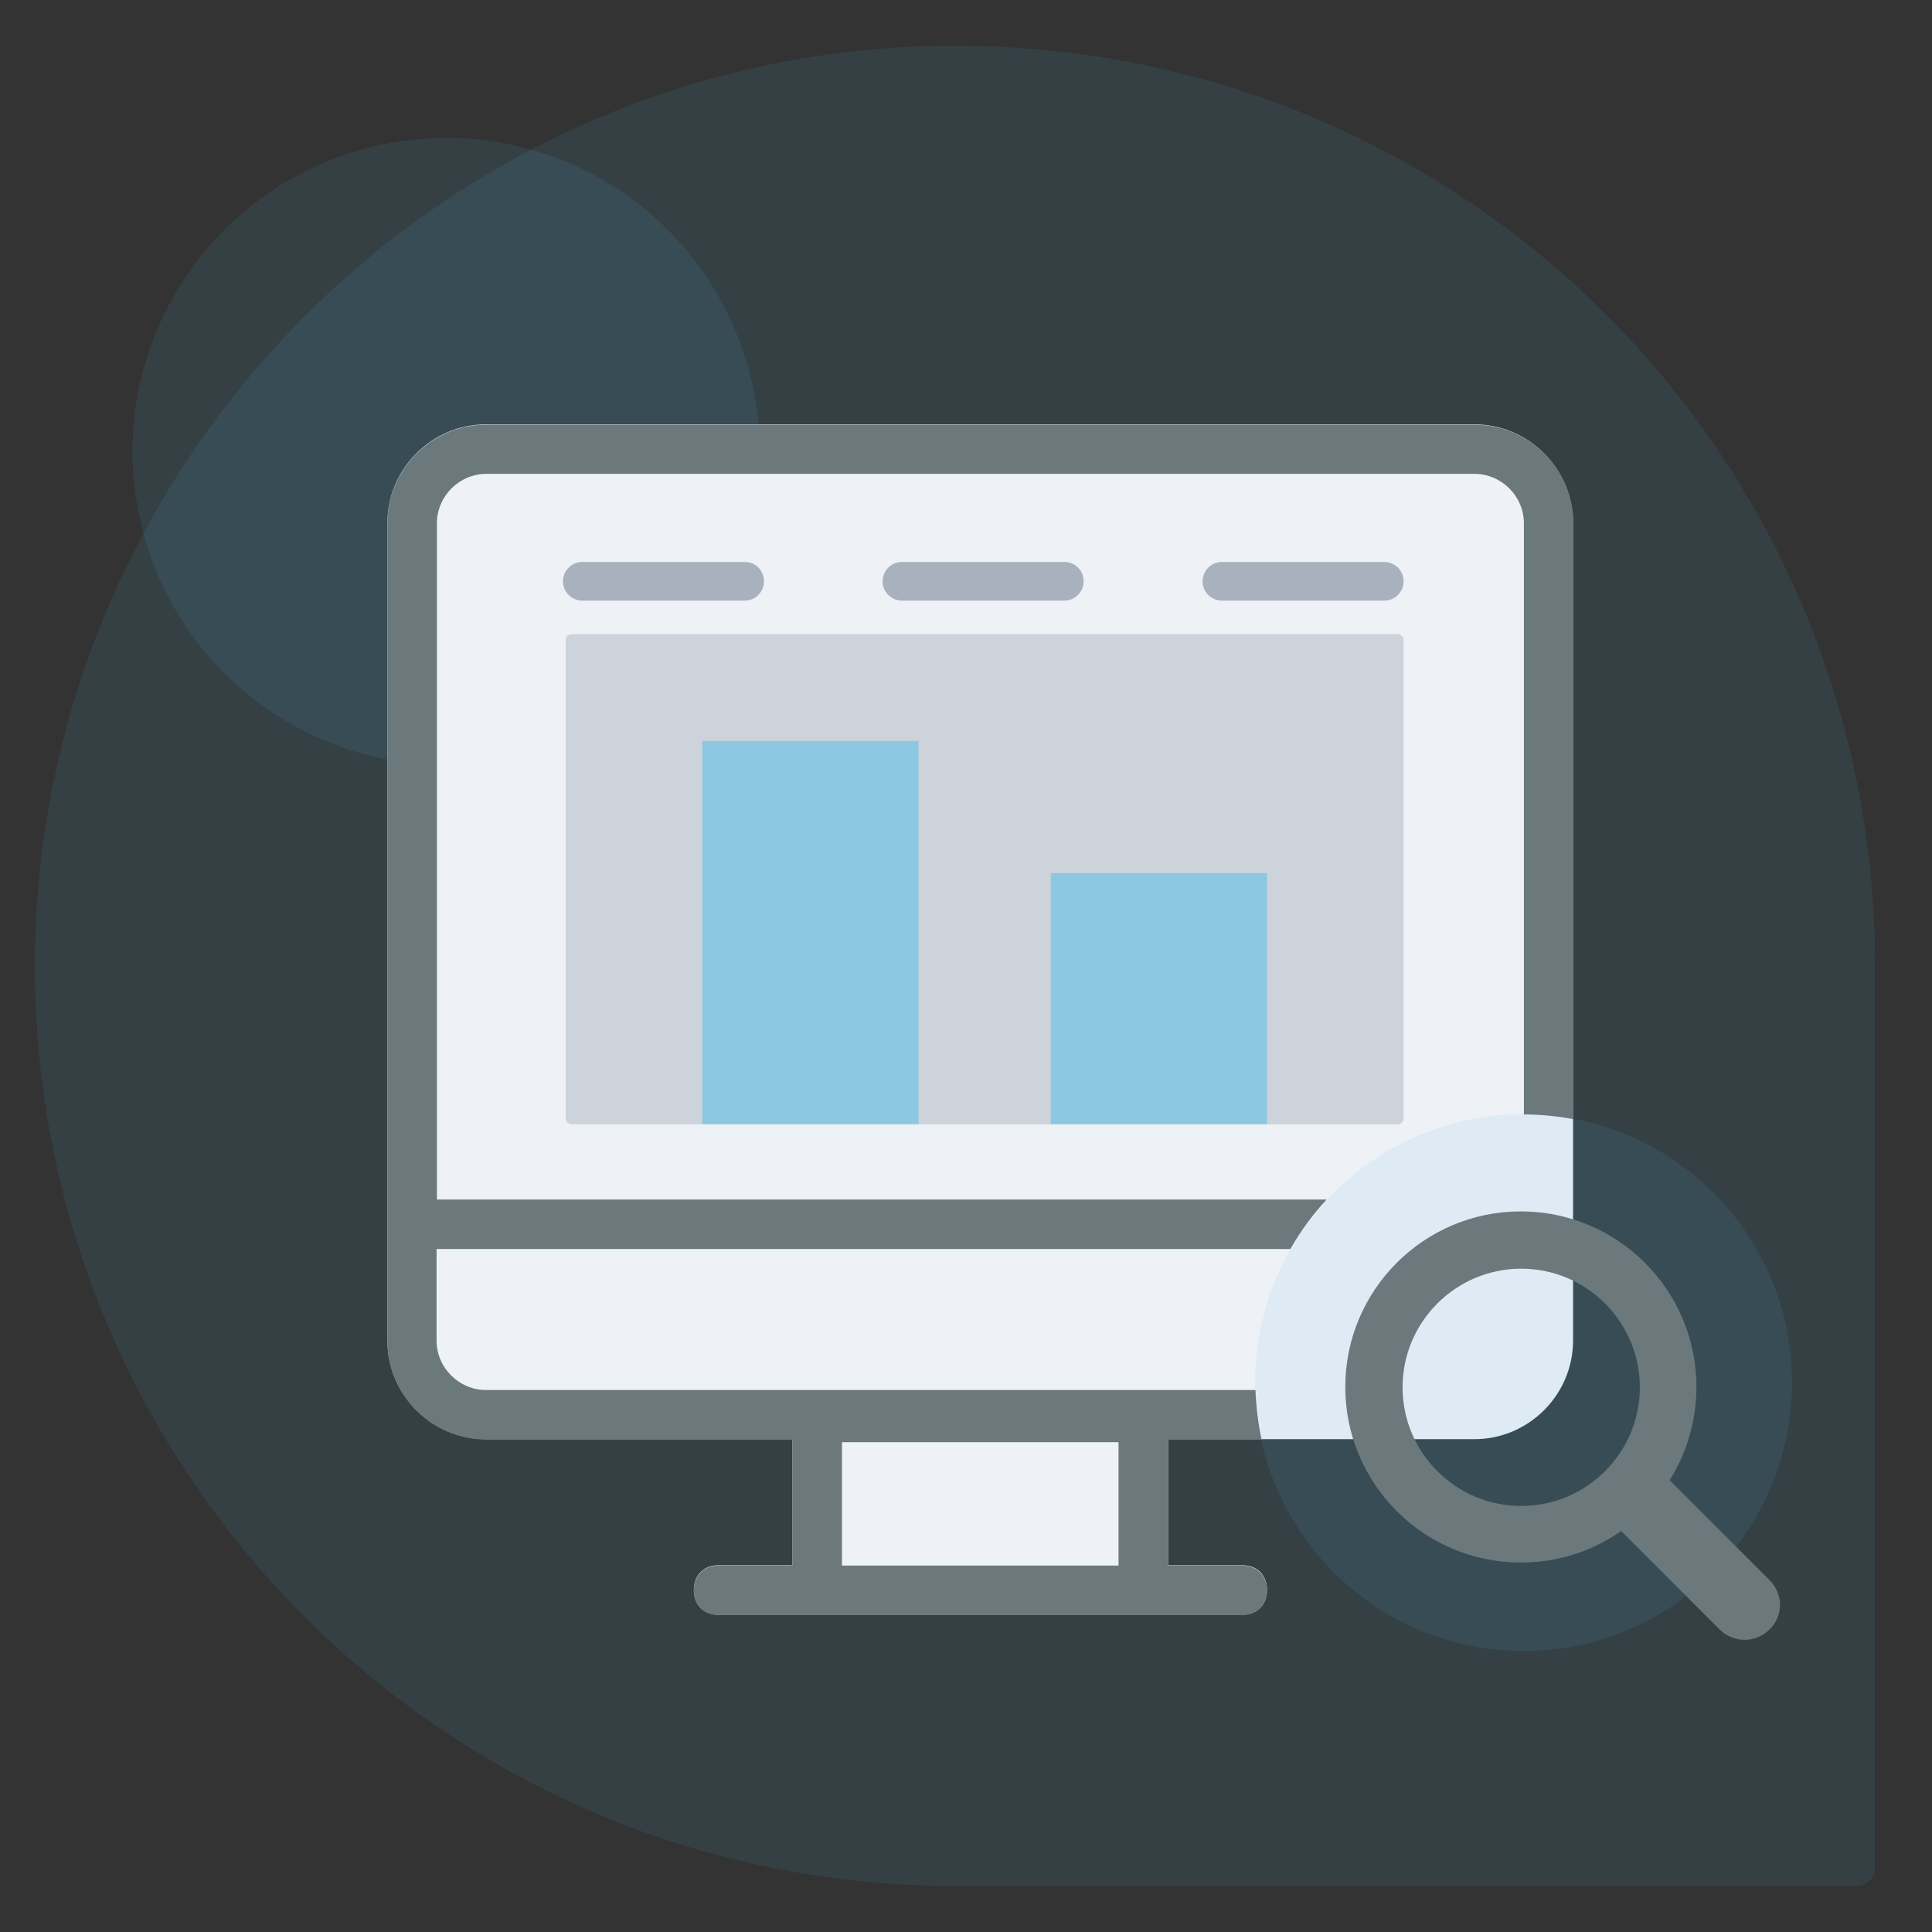 <svg version="1.1" id="Layer_1" xmlns="http://www.w3.org/2000/svg" x="0" y="0" viewBox="0 0 570 570" style="enable-background:new 0 0 570 570" xml:space="preserve">
    <rect x="0" y="0" width="570" height="570" fill="#333333" stroke="none"/>
    <style>
        .st1{opacity:.1;fill:#49bbeb;enable-background:new}.st3{fill:#a8b1bd}.st6{fill:#49bbeb}.st7{fill:#6b787c}
    </style>
    <g id="Layer_1_00000078029641532586155490000004817979436613993400_">
        <path d="M279 556.4C130.4 555 10.3 434 10.3 285S131.9 13.5 281.8 13.5s269.9 120 271.4 268.7V551c0 3-2.4 5.4-5.4 5.4H279z" style="opacity:.1;fill-rule:evenodd;clip-rule:evenodd;fill:#49bbeb;enable-background:new"/>
        <circle class="st1" cx="131.6" cy="133.2" r="92.5"/>
    </g>
    <path d="M435 125.2H143.4c-16 0-29.1 13.1-29.1 29.1v241.2c0 16 13.1 29.1 29.1 29.1h90.4v37.2H212c-4.4 0-7.3 2.9-7.3 7.3s2.9 7.3 7.3 7.3h154.5c4.4 0 7.3-2.9 7.3-7.3s-2.9-7.3-7.3-7.3h-21.9v-37.2H435c16 0 29.1-13.1 29.1-29.1V154.4c0-16.1-13.1-29.2-29.1-29.2z" style="fill:#eef1f6" id="Layer_3"/>
    <g id="Layer_2_00000121246119117591721040000016033259381626628281_">
        <path class="st3" d="M219.7 165.8h-47.9c-3.2 0-5.7 2.6-5.7 5.7 0 3.2 2.6 5.7 5.7 5.7h47.9c3.2 0 5.7-2.6 5.7-5.7 0-3.2-2.5-5.7-5.7-5.7zM314 165.8h-47.9c-3.2 0-5.7 2.6-5.7 5.7 0 3.2 2.6 5.7 5.7 5.7H314c3.2 0 5.7-2.6 5.7-5.7 0-3.2-2.5-5.7-5.7-5.7zM408.4 165.8h-47.9c-3.2 0-5.7 2.6-5.7 5.7 0 3.2 2.6 5.7 5.7 5.7h47.9c3.2 0 5.7-2.6 5.7-5.7 0-3.2-2.6-5.7-5.7-5.7z"/>
        <path d="M168.6 187.1h243.8c.9 0 1.7.8 1.7 1.7V330c0 .9-.8 1.7-1.7 1.7H168.6c-.9 0-1.7-.8-1.7-1.7V188.8c0-1 .8-1.7 1.7-1.7z" style="opacity:.47;fill:#a8b1bd;enable-background:new"/>
        <g style="opacity:.49">
            <path class="st6" d="M207.2 218.6H271v113.1h-63.8zM310 257.6h63.8v74.1H310z"/>
        </g>
        <path class="st7" d="M366.5 461.9h-21.9v-37.2h27.6c-1-4.7-1.6-9.6-1.8-14.6h-227c-8 0-14.6-6.6-14.6-14.6v-27h251.9c3-5.3 6.6-10.2 10.7-14.6H128.9V154.4c0-8 6.6-14.6 14.6-14.6H435c8 0 14.6 6.6 14.6 14.6v174.4c5 0 9.9.5 14.6 1.4V154.4c0-16-13.1-29.1-29.1-29.1H143.4c-16 0-29.1 13.1-29.1 29.1v241.2c0 16 13.1 29.1 29.1 29.1h90.4v37.2H212c-4.4 0-7.3 2.9-7.3 7.3s2.9 7.3 7.3 7.3h154.5c4.4 0 7.3-2.9 7.3-7.3s-3-7.3-7.3-7.3zm-36.5 0h-81.6v-36.4H330v36.4z"/>
        <circle class="st1" cx="449.5" cy="407.9" r="79.2"/>
        <path class="st7" d="m522.1 466.2-29.5-29.5c5-8 7.9-17.4 7.9-27.5 0-28.6-23.2-51.8-51.8-51.8s-51.8 23.2-51.8 51.8 23.2 51.8 51.8 51.8c11 0 21.2-3.4 29.6-9.3l29.1 29.1c2 2 4.7 3 7.3 3s5.3-1 7.3-3c4.2-4 4.2-10.5.1-14.6zm-73.3-21.9c-19.3 0-35-15.7-35-35s15.7-35 35-35 35 15.7 35 35-15.7 35-35 35z"/>
    </g>
</svg>
